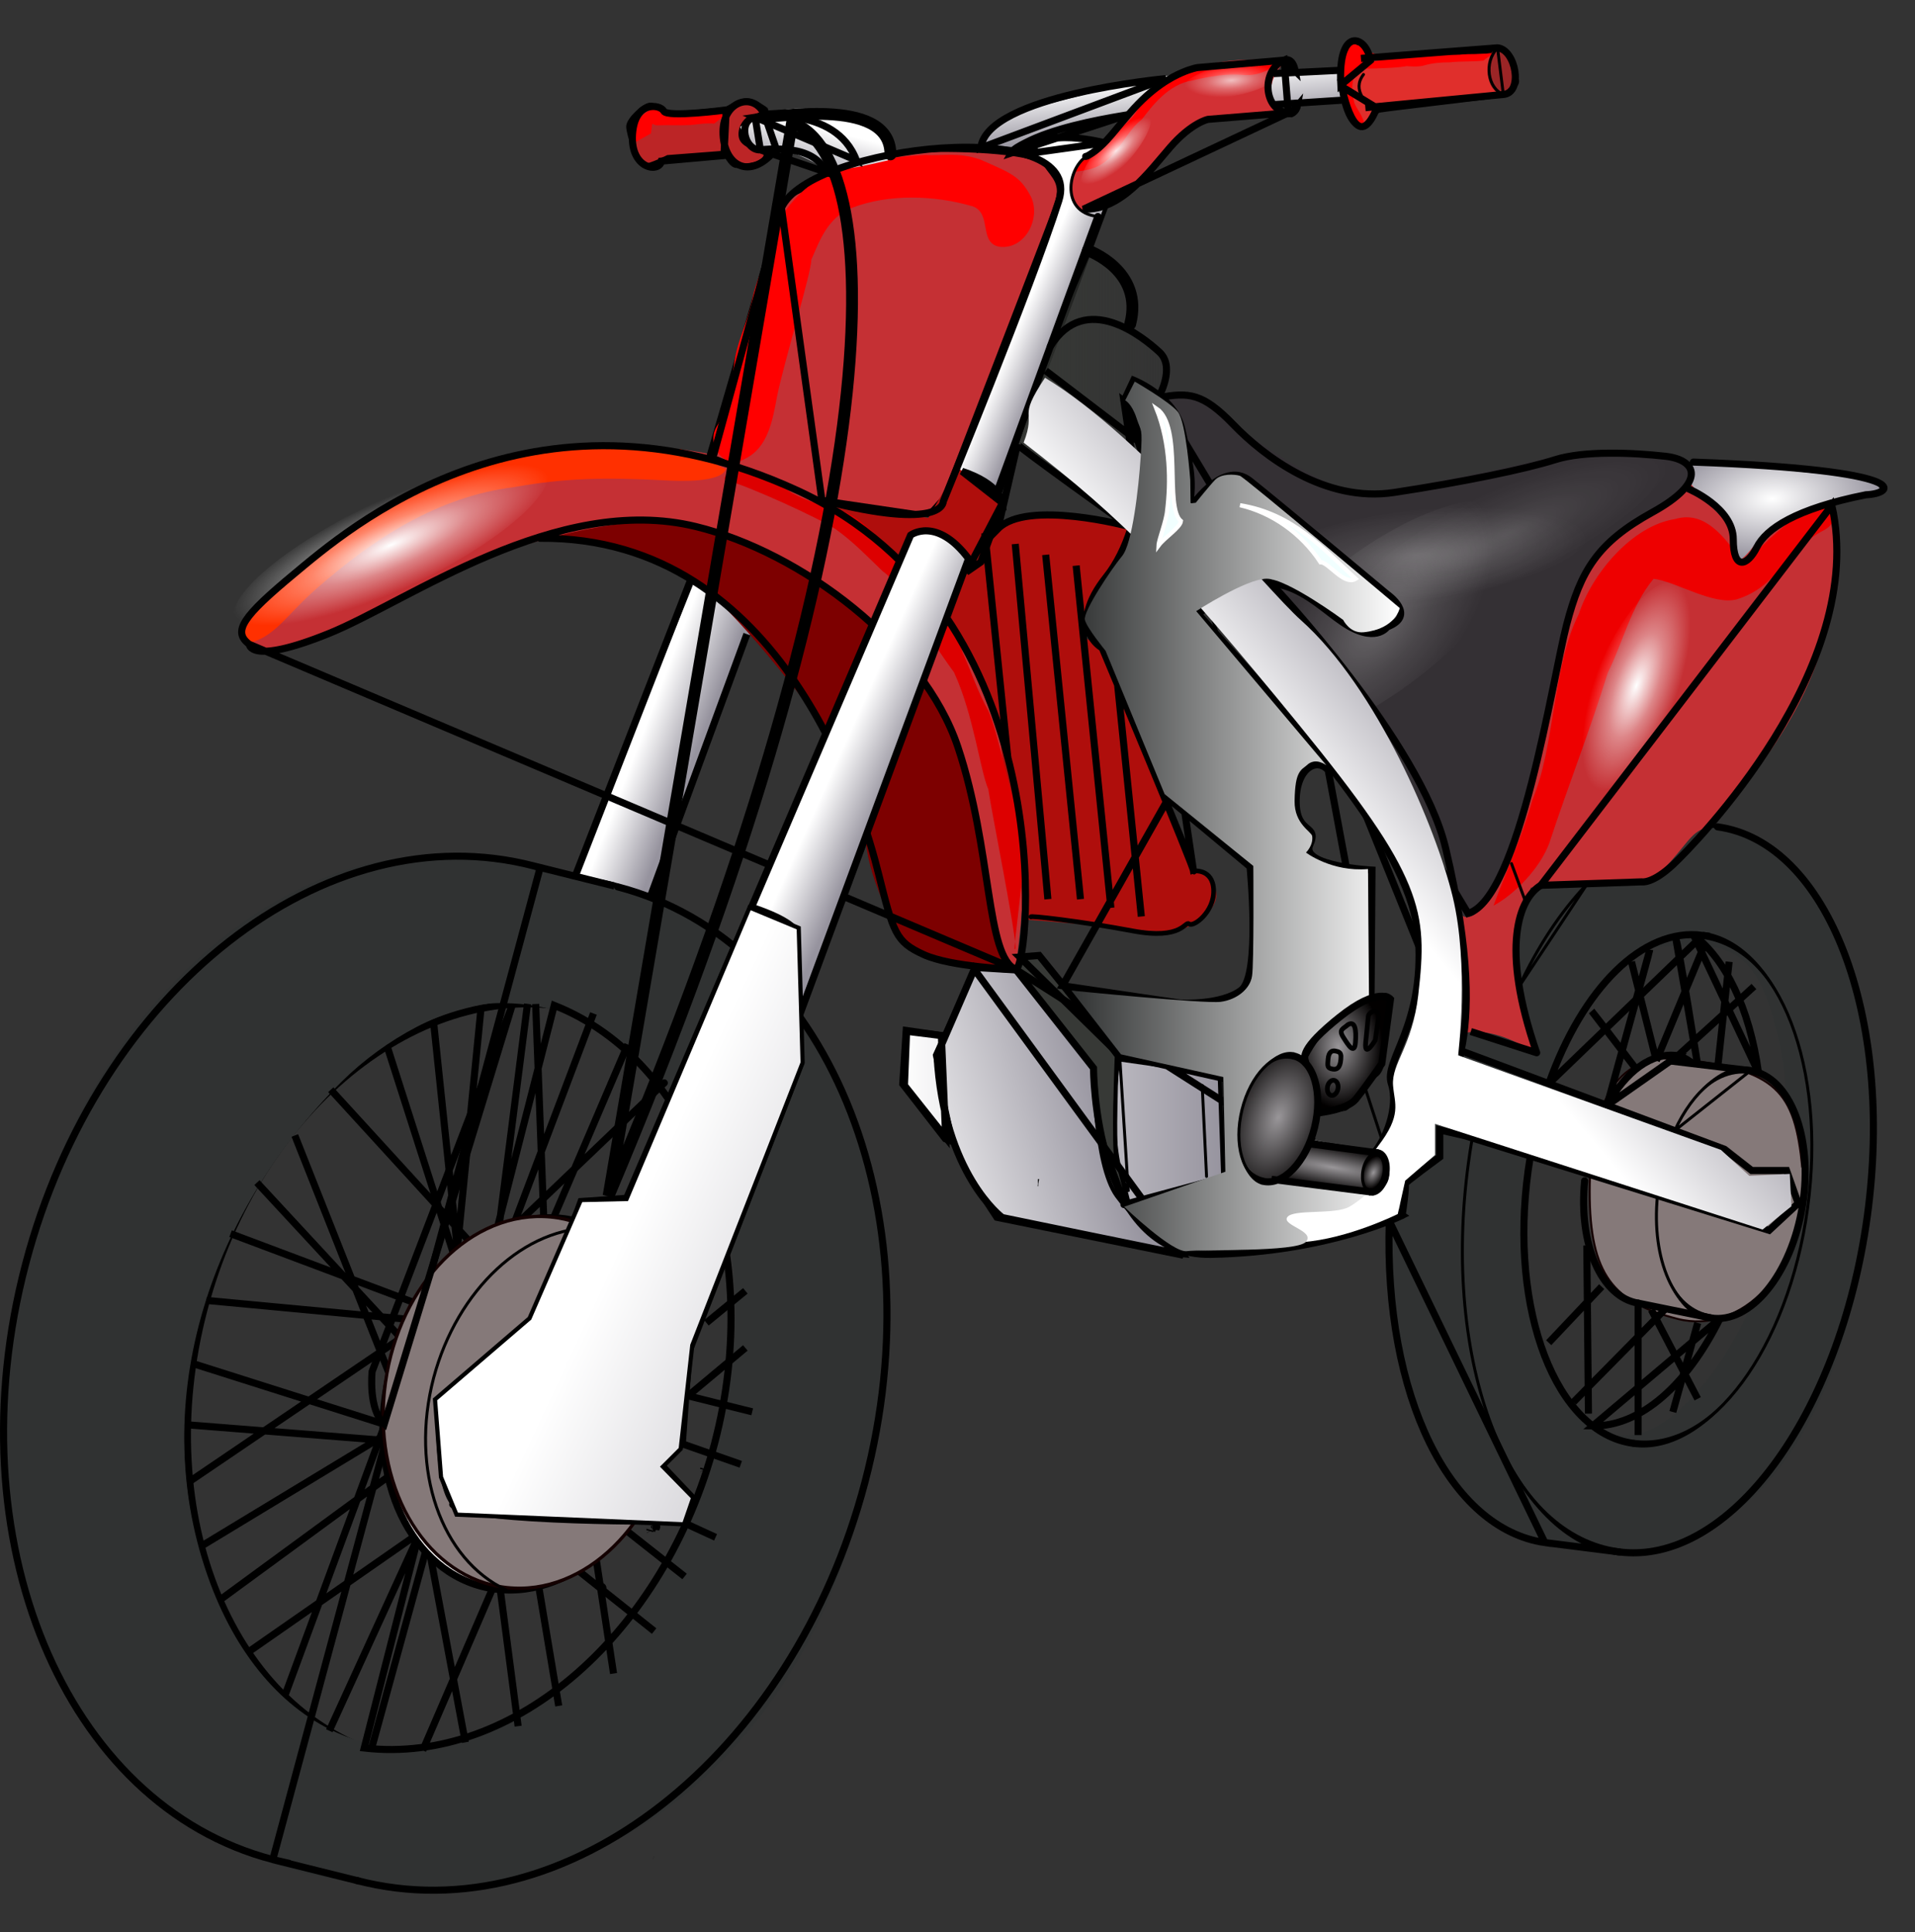 <svg width="452" height="456" viewBox="0 0 452 456" fill="none" xmlns="http://www.w3.org/2000/svg">
<rect x="0" y="0" width="452" height="456" fill="#333333" stroke="none"/>
<g id="TheresaKnott-Motobike 1">
<g id="g2786">
<path id="path27199" fill-rule="evenodd" clip-rule="evenodd" d="M396.945 109.207L397.785 115.077L407.875 122.887L410.115 131.817L412.355 132.937L431.685 118.707C439.445 117.347 445.785 116.187 444.015 116.187L442.615 113.117L409.275 109.767L396.945 109.207V109.207Z" fill="url(#paint0_radial_2_2)"/>
<path id="path25431" fill-rule="evenodd" clip-rule="evenodd" d="M231.365 33.924C231.365 33.924 232.945 29.582 237.305 27.608C241.665 25.634 273.755 17.739 276.925 17.739C280.095 17.739 318.125 16.16 318.125 16.16L318.915 24.055L263.845 26.819C263.845 26.819 255.525 28.792 252.355 29.582C249.185 30.371 242.855 35.108 242.855 35.108L231.365 33.924V33.924Z" fill="url(#paint1_linear_2_2)"/>
<path id="path24546" fill-rule="evenodd" clip-rule="evenodd" d="M224.625 110.897L236.115 116.027L261.475 47.74L261.865 33.529L248.005 31.95L242.455 35.898L224.625 110.897V110.897Z" fill="url(#paint2_linear_2_2)" stroke="black" stroke-width="0.985"/>
<path id="path23663" fill-rule="evenodd" clip-rule="evenodd" d="M164.805 134.977L135.095 208.797L153.315 213.137L178.675 145.247L164.805 134.977V134.977Z" fill="url(#paint3_linear_2_2)"/>
<path id="path8703" fill-rule="evenodd" clip-rule="evenodd" d="M397.735 112.137C397.735 112.137 375.845 121.757 371.985 131.377C368.125 140.997 355.255 194.867 351.395 199.997C347.535 205.127 344.955 213.457 344.955 213.457C344.955 213.457 346.425 234.087 345.605 244.237C357.285 247.647 362.335 248.727 362.335 248.727C362.335 248.727 355.895 219.877 359.115 215.387C362.335 210.897 365.555 208.327 365.555 208.327C365.555 208.327 369.925 208.167 388.725 208.967C404.975 194.547 424.765 173.697 430.555 150.617C436.345 127.527 432.485 117.907 432.485 117.907C432.485 117.907 418.325 123.037 414.465 128.167C410.605 133.297 409.935 132.227 409.935 132.227C409.935 132.227 410.605 126.247 406.095 121.757C401.595 117.267 397.085 112.137 397.735 112.137V112.137Z" fill="#C53034"/>
<path id="path8623" fill-rule="evenodd" clip-rule="evenodd" d="M128.265 126.507C128.265 126.507 154.135 119.507 161.535 122.087C168.925 124.667 197.385 137.187 201.455 141.237C205.515 145.287 227.325 166.657 229.545 173.647C231.765 180.647 239.895 227.057 239.895 227.057L236.935 229.267C236.935 229.267 216.895 224.857 215.125 223.737C211.065 221.167 204.035 204.217 204.405 197.587C204.775 190.957 193.315 169.597 189.995 165.547C186.665 161.497 168.925 137.927 158.205 133.137C147.485 128.347 129.005 127.247 128.265 126.507Z" fill="#7D0000"/>
<path id="path5804" fill-rule="evenodd" clip-rule="evenodd" d="M57.277 148.047C58.516 143.827 86.238 118.557 105.545 112.137C124.855 105.727 158.965 101.879 176.985 110.217C195.005 118.557 219.265 134.397 229.115 154.377C237.355 171.117 241.715 199.617 241.345 211.537C241.055 220.507 239.415 230.137 239.415 230.137C239.415 230.137 234.545 224.007 230.395 196.787C229.205 188.947 227.665 170.897 210.535 152.087C192.865 132.697 164.375 122.367 154.735 122.867C133.245 123.967 112.625 132.017 101.685 137.147C90.743 142.277 66.848 155.827 61.043 153.267C57.276 151.597 56.139 151.937 57.277 148.047V148.047Z" fill="#C53034"/>
<path id="path8699" fill-rule="evenodd" clip-rule="evenodd" d="M275.215 93.793C275.215 93.793 280.045 102.041 280.045 108.227V121.977C280.045 121.977 284.875 111.667 289.015 112.347C293.155 113.037 294.535 110.977 302.115 118.537C309.705 126.097 331.565 141.647 330.215 144.137C327.425 149.227 321.435 149.107 321.435 149.107C321.435 149.107 310.395 142.587 306.945 140.527C303.495 138.467 299.355 137.777 299.355 137.777L321.435 162.527C321.435 162.527 343.315 202.997 343.315 209.877C343.315 216.747 346.615 219.927 352.135 210.987C357.655 202.057 366.955 161.837 369.025 149.467C371.095 137.097 377.655 129.037 388.005 122.157C398.355 115.287 402.825 110.287 396.615 108.227C390.405 106.164 367.645 107.537 367.645 107.537C367.645 107.537 327.375 117.237 319.105 115.857C310.825 114.487 290.225 100.051 287.465 96.615C284.705 93.178 276.595 93.106 275.215 93.793V93.793Z" fill="#343034"/>
<path id="path8705" fill-rule="evenodd" clip-rule="evenodd" d="M167.295 107.427L184.855 47.161C184.855 47.161 204.365 35.983 216.555 35.497C228.745 35.011 244.845 35.983 246.795 38.899C248.745 41.815 251.185 43.273 249.235 48.619C247.285 53.965 222.895 117.147 222.895 117.147L218.995 121.517L192.655 117.627L167.295 107.427V107.427Z" fill="#C53034" stroke="black" stroke-width="0.985"/>
<path id="path8707" fill-rule="evenodd" clip-rule="evenodd" d="M262.085 32.768C259.095 36.933 258.735 35.743 254.815 38.245C253.175 40.79 251.585 46.322 254.935 49.599C256.375 51.002 263.815 47.781 263.815 47.781C263.815 47.781 275.575 34.525 282.405 29.179C290.915 27.183 304.425 26.253 304.425 26.253C304.425 26.253 300.115 25.296 299.955 22.375C299.695 17.508 303.375 14.6 303.375 14.6C303.375 14.6 290.285 12.425 279.965 16.967C269.635 21.509 267.885 24.673 262.085 32.768V32.768Z" fill="#D23034"/>
<path id="path9582" fill-rule="evenodd" clip-rule="evenodd" d="M322.815 13.723C322.815 13.723 321.435 9.943 319.705 9.943C317.985 9.943 316.605 17.846 316.605 20.597C316.605 23.345 318.325 29.874 321.085 29.874C323.845 29.874 323.845 26.438 325.575 26.094C327.295 25.75 351.435 23.001 353.165 22.658C354.885 22.314 358.675 20.252 357.985 18.877C357.295 17.503 354.545 12.004 354.545 12.004L322.815 13.722V13.723Z" fill="#E02F2C" stroke="black" stroke-width="0.985"/>
<path id="path10457" fill-rule="evenodd" clip-rule="evenodd" d="M180.715 25.75C180.715 25.75 177.955 23.688 176.235 23.688C174.515 23.688 171.405 25.75 171.405 25.75L156.925 27.125C156.925 27.125 154.855 24.719 153.475 24.719C152.095 24.719 148.295 28.156 148.295 29.874C148.295 31.592 150.715 39.153 152.095 39.153C153.475 39.153 157.615 37.091 157.615 37.091L171.065 36.06C171.065 36.06 172.445 39.153 173.825 39.153C175.205 39.153 178.995 39.153 180.375 37.434C181.755 35.716 178.645 35.029 178.645 35.029C178.645 35.029 175.205 34.342 174.855 32.28C174.515 30.218 175.895 28.156 177.265 27.812C178.645 27.469 181.405 26.094 180.715 25.75V25.75Z" fill="#BC2526" stroke="black" stroke-width="0.985"/>
<path id="path11334" d="M357.295 16.472C357.295 19.443 355.965 21.876 354.295 21.968C352.615 22.059 351.205 19.775 351.095 16.81C350.995 13.845 352.235 11.271 353.905 10.997C355.575 10.723 357.075 12.848 357.275 15.797" fill="#9B2526"/>
<path id="path11336" fill-rule="evenodd" clip-rule="evenodd" d="M241.175 217.007C256.655 217.877 274.145 220.617 277.535 219.767C280.935 218.927 286.185 216.167 287.035 211.937C287.885 207.707 280.975 204.537 280.975 204.537L259.335 151.487C259.335 151.487 255.615 151.857 255.615 148.477C255.615 145.087 260.705 137.477 263.255 133.237C265.805 129.007 266.645 124.777 266.645 124.777C266.645 124.777 251.365 121.397 247.115 121.397C242.875 121.397 233.535 125.627 233.535 125.627L236.925 117.167L225.885 110.397L219.095 122.237L192.985 118.227L211.455 133.237L215.695 125.627C215.695 125.627 223.565 127.837 227.805 131.217C232.055 134.607 228.435 134.937 228.435 134.937L222.345 146.047C222.345 146.047 236.075 163.707 236.075 173.007C236.075 182.317 241.245 191.927 241.175 217.007V217.007Z" fill="#AF0E0C"/>
<path id="path13090" d="M160.125 105.967C137.335 104.407 117.115 107.097 97.865 116.547C87.738 121.617 76.714 129.187 68.518 136.877C63.782 141.507 55.609 147.547 58 151.927C64.933 150.567 67.151 145.487 74.93 138.717C88.314 127.067 103.345 117.187 121.395 114.957C133.095 112.847 142.515 112.607 156.915 113.367C160.215 113.547 170.155 113.987 171.345 110.707C169.875 110.117 161.635 105.817 160.125 105.967V105.967Z" fill="#FF3000"/>
<path id="path13969" d="M218.445 36.559C209.225 37.077 198.725 38.434 190.795 44.006C186.725 47.251 182.285 52.858 181.945 58.426C180.345 62.386 178.375 66.471 177.535 70.798C176.495 76.06 173.775 80.835 173.245 86.21C172.585 91.275 171.775 96.468 169.035 100.891C166.655 105.24 171.135 111.107 175.835 108.287C181.315 105.676 182.395 98.993 183.395 93.639C184.975 85.715 191.485 64.447 191.515 61.236C193.325 57.237 195.205 51.319 201.165 49.028C209.625 45.778 220.355 45.977 229.685 48.728C234.195 50.486 230.925 57.504 236.035 58.254C242.095 58.87 245.785 51.337 243.295 46.343C240.735 41.563 238.735 40.895 231.365 37.655C226.135 35.82 222.285 36.862 218.445 36.559V36.559Z" fill="#FF0000"/>
<path id="path14848" d="M168.585 29.18C166.695 28.989 164.815 29.338 162.945 29.513C160.315 29.646 157.685 29.468 155.055 29.581C154.005 29.519 153.365 28.542 152.375 28.317C151.245 28.014 152.965 27.441 153.255 27.029C153.905 26.541 154.565 26.057 155.285 25.673C155.165 26.598 154.425 27.3 154.225 28.211C153.875 29.27 153.785 30.39 153.655 31.491C152.245 32.273 150.835 33.055 149.435 33.838C149.655 32.041 149.705 30.13 150.615 28.516C151.575 26.887 153.325 26.03 154.865 25.057C155.945 24.471 156.725 25.642 157.565 26.104C158.425 26.697 159.475 26.375 160.445 26.449C162.655 26.433 164.875 26.558 167.075 26.347C168.425 26.136 169.785 26.046 171.145 26.048C171.665 25.965 172.845 25.984 171.875 26.514C170.775 27.402 169.685 28.291 168.585 29.18V29.18Z" fill="#FF0000"/>
<path id="path15725" d="M301.935 14.791C299.555 16.703 296.565 17.992 293.455 17.694C289.545 17.335 285.305 18.065 281.435 18.997C275.855 19.836 271.945 24.976 269.515 28.192C266.635 30.285 264.675 34.676 262.055 37.102C258.655 40.553 255.105 40.136 253.695 40.588C254.255 39.536 256.025 37.773 254.985 38.18C257.585 36.628 258.805 34.312 261.295 32.606C263.855 30.642 266.735 28.899 268.405 26.037C269.645 24.216 271.525 22.974 272.755 21.133C273.925 19.249 276.075 18.457 277.855 17.265C280.155 15.794 282.045 15.955 284.735 15.625C291.035 15.233 291.605 15.18 296.555 14.558C297.945 14.779 300.295 13.848 301.115 14.654C300.185 15.466 300.375 15.431 301.935 14.791V14.791Z" fill="#FF0000"/>
<path id="path16601" d="M350.135 14.316C347.515 14.611 344.875 14.409 342.265 14.708C340.175 14.708 338.085 14.863 336.065 15.461C331.605 16.713 316.905 12.701 317.775 10.96C317.645 9.609 320.015 9.945 321.615 11.689C322.825 13.152 347.415 15.846 320.385 16.261C319.055 19.082 318.855 20.896 319.565 23.781C319.655 24.982 321.285 26.672 321.965 28.81C321.025 29.447 319.585 30.196 319.045 28.664C317.975 27.269 317.515 25.519 317.465 23.76C317.225 21.035 316.855 18.417 317.175 15.727C316.295 12.089 319.195 11.048 321.395 10.33C323.185 10.818 321.805 14.086 324.065 14.396C325.485 14.81 326.985 13.583 328.435 13.72C331.975 13.784 334.955 13.324 338.715 13.048C340.525 12.568 342.655 12.979 344.495 12.906C346.875 12.627 349.285 12.911 351.655 12.55C353.245 12.46 350.735 13.679 350.275 14.209L350.135 14.316V14.316Z" fill="#FF0000"/>
<path id="path18376" d="M174.935 109.737C179.105 111.457 183.055 113.877 186.935 116.327C190.565 118.357 194.525 119.357 198.455 120.457C203.525 122.207 206.715 126.787 210.755 129.877C213.615 133.467 218.225 135.347 220.515 139.497C223.325 143.707 225.915 148.977 227.225 154.027C229.445 158.947 230.615 162.987 233.285 167.767C235.395 171.967 238.955 190.207 241.115 194.397C243.145 200.287 238.345 227.527 239.715 223.727C239.415 218.137 234.275 192.887 233.265 186.257C231.345 181.847 229.785 168.657 225.175 158.677C217.745 148.667 212.465 137.497 208.395 134.877C204.785 131.417 201.325 127.767 197.185 124.867C193.495 122.377 176.385 114.557 171.225 113.277C170.215 112.197 173.695 111.057 174.625 109.957L174.845 109.797L174.935 109.737V109.737Z" fill="#DD0000"/>
<path id="path18379" d="M424.525 121.397C419.425 125.377 416.115 128.567 411.425 133.067C405.725 124.227 401.075 120.837 395.395 122.497C385.115 124.087 375.705 135.527 372.645 144.927C366.365 157.277 367.095 176.177 361.655 188.857C359.645 196.367 355.165 206.467 352.515 213.747C357.495 211.087 363.505 204.927 365.695 198.957C370.095 185.517 375.315 172.337 379.475 158.817C383.155 151.457 384.955 143.057 390.295 136.607C395.435 137.187 404.395 142.957 409.955 141.447C420.035 138.267 421.275 129.807 430.535 125.127C435.555 122.297 430.585 118.527 427.075 119.857C426.195 120.317 425.355 120.857 424.525 121.397V121.397Z" fill="#EE0000"/>
<path id="path19258" d="M129.365 112.297C129.365 118.637 113.445 130.837 93.411 139.857C73.375 148.877 56.473 151.447 55.24 145.657C54.006 139.867 68.888 127.827 88.847 118.447C108.805 109.077 126.625 105.767 129.085 110.977" fill="url(#paint4_radial_2_2)"/>
<path id="path20145" d="M395.065 137.287C400.435 138.017 401.035 149.157 396.425 162.437C391.815 175.707 383.655 186.327 377.995 186.407C372.345 186.487 371.245 176.007 375.505 162.737C379.775 149.457 387.865 138.197 393.775 137.307" fill="url(#paint5_radial_2_2)"/>
<path id="path21022" opacity="0.893" d="M271.685 28.227C271.685 31.081 268.135 36.576 263.665 40.634C259.195 44.693 255.415 45.849 255.145 43.244C254.865 40.639 258.185 35.216 262.645 30.997C267.095 26.778 271.075 25.289 271.615 27.634" fill="url(#paint6_radial_2_2)"/>
<path id="path21026" opacity="0.691" d="M301.685 18.147C299.945 20.411 293.765 22.615 287.745 23.123C281.715 23.632 278.015 22.261 279.395 20.028C280.765 17.794 286.715 15.507 292.825 14.861C298.935 14.215 302.995 15.445 301.995 17.638" fill="url(#paint7_radial_2_2)"/>
<path id="path21903" opacity="0.129" d="M393.575 109.307C393.575 115.647 377.655 127.847 357.625 136.867C337.585 145.887 320.685 148.447 319.455 142.667C318.215 136.877 333.095 124.827 353.055 115.457C373.015 106.084 390.835 102.775 393.295 107.987" fill="url(#paint8_radial_2_2)"/>
<path id="path22782" opacity="0.197" d="M374.625 127.137C372.625 133.157 353.665 139.757 331.795 142.037C309.935 144.317 293.075 141.467 293.735 135.587C294.385 129.707 312.315 122.927 334.225 120.287C356.125 117.637 374.085 120.087 374.775 125.797" fill="url(#paint9_radial_2_2)"/>
<path id="path22786" opacity="0.258" d="M348.175 118.087C361.985 116.707 363.595 127.797 351.805 143.127C340.015 158.457 319.105 172.497 304.575 174.817C290.035 177.147 287.145 166.917 298.035 151.727C308.925 136.547 329.665 121.877 344.865 118.617" fill="url(#paint10_radial_2_2)"/>
<path id="path26316" fill-rule="evenodd" clip-rule="evenodd" d="M209.575 37.872C209.575 37.872 210.365 32.345 207.595 30.766C204.815 29.187 196.495 25.24 187.785 25.634C179.065 26.029 174.705 29.977 174.705 29.977L177.085 35.108C177.085 35.108 182.235 34.319 186.595 35.898C190.955 37.477 192.535 38.661 194.915 39.845C197.295 41.03 209.175 37.872 209.575 37.872V37.872Z" fill="url(#paint11_linear_2_2)"/>
<path id="path2601" fill-rule="evenodd" clip-rule="evenodd" d="M263.485 120.657L274.865 91.846L274.415 83.293L266.215 77.891L266.675 72.939L264.395 65.299L257.575 59.434C257.575 59.434 251.205 74.29 249.385 78.341C247.565 82.393 245.285 90.045 245.285 90.045L240.285 105.351L263.485 120.657V120.657Z" fill="url(#paint12_linear_2_2)"/>
<path id="path1702" fill-rule="evenodd" clip-rule="evenodd" d="M213.575 242.817L287.885 253.397L288.725 277.937L265.375 285.127L222.915 269.047L212.725 255.937L213.575 242.817V242.817Z" fill="url(#paint13_linear_2_2)" stroke="black" stroke-width="0.985"/>
<path id="path2585" fill-rule="evenodd" clip-rule="evenodd" d="M239.595 229.267L241.095 225.677H245.295L263.605 249.307C263.605 249.307 262.705 271.447 263.605 273.837C264.515 276.237 267.515 288.497 267.515 288.497C267.515 288.497 258.805 266.357 258.805 262.767C258.805 259.177 257.905 252.297 257.905 252.297L239.595 229.267V229.267Z" fill="#373936" stroke="black" stroke-width="0.985"/>
<path id="path2589" fill-rule="evenodd" clip-rule="evenodd" d="M229.985 228.667L239.895 229.267L258.205 251.997C258.205 251.997 258.205 274.737 263.605 282.217C269.015 289.697 279.225 296.577 279.225 296.577L235.085 287.607C235.085 287.607 226.075 274.137 225.175 270.247C224.275 266.357 220.675 249.007 220.675 249.007L229.985 228.667V228.667Z" fill="url(#paint14_linear_2_2)" stroke="black" stroke-width="0.985"/>
<path id="path30950" d="M361.305 209.497C356.615 224.247 357.125 229.837 362.845 248.837C337.315 232.087 328.605 258.357 326.975 282.157C329.715 355.187 349.745 365.417 383.535 365.837C418.755 366.287 439.125 323.747 441.215 279.797L441.065 252.687C439.075 229.257 431.525 207.307 419.455 201.277C397.385 190.277 403.045 195.807 390.075 207.637C380.165 208.167 361.945 209.497 361.305 209.497V209.497ZM392.165 223.437C404.025 223.087 412.455 221.287 417.905 238.107L419.705 244.767C426.615 275.867 416.935 314.507 395.865 333.197C377.215 349.737 364.095 325.527 361.765 312.627C355.885 280.127 358.735 265.207 375.725 235.667C380.365 227.607 385.505 223.637 392.165 223.437V223.437Z" fill="#303232"/>
<path id="line1424" d="M108.905 411.957L108.875 411.897" stroke="black" stroke-width="1.673" stroke-linejoin="bevel"/>
<path id="line1490" d="M154.265 438.387L154.245 438.377" stroke="black" stroke-width="0.695" stroke-linejoin="bevel"/>
<path id="line1540" d="M153.415 361.047L153.325 361.357" stroke="black" stroke-width="1.673" stroke-linejoin="bevel"/>
<path id="path1558" d="M166.115 346.607L166.025 346.917M159.765 353.827L159.675 354.137L159.765 353.827Z" stroke="black" stroke-width="1.673" stroke-linejoin="bevel"/>
<path id="line1598" d="M153.355 361.407L153.325 361.357" stroke="black" stroke-width="1.673" stroke-linejoin="bevel"/>
<path id="path1602" d="M185.175 324.947L185.075 325.257M178.815 332.167L178.725 332.477L178.815 332.167Z" stroke="black" stroke-width="1.673" stroke-linejoin="bevel"/>
<path id="line1630" d="M159.705 354.187L159.675 354.137" stroke="black" stroke-width="1.673" stroke-linejoin="bevel"/>
<path id="line1652" d="M166.055 346.967L166.025 346.917" stroke="black" stroke-width="1.673" stroke-linejoin="bevel"/>
<path id="line1702" d="M178.755 332.527L178.725 332.477" stroke="black" stroke-width="1.673" stroke-linejoin="bevel"/>
<path id="polyline1776" d="M66.033 435.574L65.504 435.712" stroke="black" stroke-width="0.695" stroke-linejoin="bevel"/>
<path id="polyline1778" d="M66.216 435.574L65.688 435.712" stroke="black" stroke-width="1.672" stroke-linejoin="bevel"/>
<path id="path1782" d="M66.786 435.587L66.531 435.647M66.628 435.547L66.372 435.607L66.628 435.547Z" stroke="black" stroke-width="0.695" stroke-linejoin="bevel"/>
<path id="path2026" d="M245.105 279.127L245.055 279.117C245.025 279.117 244.995 279.127 244.965 279.127" stroke="black" stroke-width="1.673" stroke-linejoin="bevel"/>
<path id="path2150" d="M65.505 435.707L65.583 435.697C65.618 435.697 65.653 435.697 65.689 435.707" stroke="black" stroke-width="1.673" stroke-linejoin="bevel"/>
<path id="path2262" d="M65.548 434.387C65.517 434.357 65.486 434.317 65.445 434.297L65.427 434.287M65.547 434.387C65.488 434.347 65.43 434.307 65.368 434.267C65.318 434.237 65.266 434.217 65.213 434.187L65.547 434.387Z" stroke="black" stroke-width="1.673" stroke-linejoin="bevel"/>
<path id="path2302" d="M179.685 331.177C179.725 331.167 179.765 331.147 179.805 331.137C179.845 331.117 179.885 331.107 179.935 331.097C179.975 331.077 180.015 331.057 180.065 331.047" stroke="black" stroke-width="1.673" stroke-linejoin="bevel"/>
<path id="path2310" d="M166.985 345.617C167.025 345.607 167.065 345.587 167.105 345.577C167.145 345.557 167.185 345.547 167.235 345.527C167.275 345.517 167.315 345.497 167.355 345.487" stroke="black" stroke-width="1.673" stroke-linejoin="bevel"/>
<path id="path2314" d="M160.635 352.837C160.675 352.827 160.715 352.807 160.755 352.797C160.795 352.777 160.835 352.767 160.885 352.747C160.925 352.737 160.965 352.717 161.005 352.707" stroke="black" stroke-width="1.673" stroke-linejoin="bevel"/>
<path id="path2318" d="M154.285 360.057C154.325 360.047 154.365 360.027 154.405 360.017C154.445 359.997 154.485 359.987 154.525 359.977C154.575 359.957 154.615 359.937 154.655 359.927" stroke="black" stroke-width="1.673" stroke-linejoin="bevel"/>
<path id="path2322" d="M141.585 374.497C141.625 374.487 141.665 374.467 141.705 374.457C141.745 374.437 141.785 374.427 141.825 374.407C141.875 374.397 141.915 374.387 141.955 374.367" stroke="black" stroke-width="1.673" stroke-linejoin="bevel"/>
<path id="path2326" d="M128.885 388.937C128.925 388.927 128.965 388.907 129.005 388.897C129.045 388.887 129.085 388.867 129.125 388.857C129.175 388.837 129.215 388.827 129.255 388.807" stroke="black" stroke-width="1.673" stroke-linejoin="bevel"/>
<path id="path2338" d="M109.835 410.597C109.875 410.587 109.915 410.567 109.955 410.557C109.995 410.537 110.035 410.527 110.075 410.517C110.125 410.497 110.165 410.487 110.205 410.467" stroke="black" stroke-width="1.673" stroke-linejoin="bevel"/>
<path id="path2414" d="M166.995 346.147C167.055 346.087 167.105 346.017 167.135 345.937C167.155 345.877 167.155 345.807 167.125 345.747C167.105 345.697 167.045 345.657 166.985 345.617M167.555 346.327C167.625 346.217 167.695 346.107 167.705 345.987C167.725 345.887 167.705 345.767 167.645 345.687C167.575 345.597 167.465 345.537 167.365 345.487L167.555 346.327ZM166.995 346.147C167.055 346.167 167.105 346.187 167.165 346.207C167.225 346.227 167.295 346.247 167.355 346.267C167.415 346.287 167.485 346.307 167.555 346.327L166.995 346.147Z" stroke="black" stroke-width="1.673" stroke-linejoin="bevel"/>
<path id="path2418" d="M160.645 353.367C160.695 353.307 160.755 353.237 160.785 353.157C160.805 353.097 160.805 353.027 160.775 352.967C160.755 352.917 160.695 352.877 160.635 352.837M160.645 353.367C160.695 353.387 160.755 353.407 160.815 353.427C160.875 353.447 160.945 353.467 161.005 353.487C161.065 353.507 161.135 353.527 161.205 353.547L160.645 353.367Z" stroke="black" stroke-width="1.673" stroke-linejoin="bevel"/>
<path id="path2422" d="M154.295 360.587C154.355 360.527 154.405 360.467 154.435 360.377C154.455 360.317 154.455 360.247 154.425 360.187C154.405 360.137 154.345 360.097 154.285 360.057M154.855 360.767C154.925 360.657 154.995 360.547 155.005 360.427C155.025 360.327 155.005 360.207 154.945 360.117C154.875 360.037 154.765 359.977 154.655 359.927L154.855 360.767ZM154.295 360.587C154.355 360.607 154.405 360.627 154.465 360.647C154.525 360.667 154.595 360.687 154.655 360.707C154.715 360.727 154.785 360.747 154.855 360.767L154.295 360.587Z" stroke="black" stroke-width="1.673" stroke-linejoin="bevel"/>
<path id="path2436" d="M141.595 375.027C141.645 374.967 141.705 374.907 141.735 374.817C141.755 374.757 141.755 374.687 141.725 374.627C141.705 374.577 141.645 374.537 141.585 374.497M142.155 375.207C142.225 375.097 142.295 374.987 142.305 374.867C142.325 374.767 142.305 374.647 142.245 374.567C142.175 374.477 142.065 374.417 141.955 374.367L142.155 375.207ZM141.595 375.027C141.655 375.047 141.705 375.067 141.765 375.087C141.825 375.107 141.885 375.127 141.955 375.147C142.015 375.167 142.085 375.187 142.155 375.207L141.595 375.027Z" stroke="black" stroke-width="1.673" stroke-linejoin="bevel"/>
<path id="path2482" d="M109.835 411.127L110.015 411.187C110.075 411.207 110.135 411.227 110.205 411.247C110.265 411.267 110.335 411.287 110.395 411.307M110.395 411.307C110.465 411.197 110.535 411.087 110.555 410.967C110.575 410.867 110.555 410.747 110.495 410.667C110.425 410.577 110.315 410.517 110.205 410.467L110.395 411.307Z" stroke="black" stroke-width="0.419" stroke-linejoin="bevel"/>
<path id="path2484" d="M109.835 411.127C109.895 411.067 109.955 410.997 109.985 410.927C110.005 410.857 110.005 410.787 109.975 410.727C109.945 410.677 109.895 410.637 109.835 410.597" stroke="black" stroke-width="1.673" stroke-linejoin="bevel"/>
<path id="path2486" d="M154.975 425.787C155.015 425.827 155.055 425.867 155.105 425.897C155.145 425.937 155.195 425.977 155.235 426.017C155.275 426.067 155.325 426.107 155.365 426.147M154.035 426.107C154.025 426.167 154.015 426.217 154.005 426.277C154.005 426.337 153.995 426.387 153.985 426.447C153.985 426.507 153.975 426.567 153.975 426.637C154.135 426.637 154.295 426.647 154.455 426.627C154.635 426.597 154.805 426.537 154.965 426.447C155.105 426.367 155.235 426.257 155.365 426.157L154.035 426.107Z" stroke="black" stroke-width="0.419" stroke-linejoin="bevel"/>
<path id="path2508" d="M91.901 414.487C128.825 424.107 169.105 392.547 181.855 343.997C194.605 295.437 175.005 248.267 138.075 238.637" stroke="black" stroke-width="0.695" stroke-linecap="round"/>
<path id="path2510" d="M138.075 238.637C101.155 229.007 60.88 260.567 48.128 309.127C35.377 357.687 54.975 404.857 91.902 414.487" stroke="black" stroke-width="1.673" stroke-linecap="round"/>
<path id="path2512" d="M178.355 276.907C169.835 256.417 154.915 243.887 137.865 239.447L138.295 237.827C155.465 242.307 170.255 255.877 178.835 276.527L178.355 276.907Z" fill="black"/>
<path id="path2514" d="M92.114 413.677C110.405 418.447 129.695 413.407 145.825 400.777L146.065 401.347C129.635 414.217 110.325 420.147 91.689 415.287L92.114 413.677Z" fill="black"/>
<path id="path2518" d="M145.785 209.307C96.535 196.467 42.825 238.557 25.825 303.317C8.816 368.067 34.953 430.977 84.199 443.817" stroke="black" stroke-width="0.695" stroke-linecap="round"/>
<path id="path2520" d="M145.565 210.117C121.115 203.737 95.385 210.597 73.829 227.497L73.593 226.927C95.455 209.797 121.205 202.037 145.995 208.497L145.565 210.117Z" fill="black"/>
<g id="front__wheel">
<path id="path30064" d="M102.675 201.917C56.039 201.927 8.119 253.717 2.435 318.797C-5.025 404.687 39.638 445.477 101.045 445.477C162.455 445.477 203.575 388.807 207.215 328.717L209.895 298.057C202.945 233.977 164.205 205.137 106.045 202.007C104.925 201.947 103.795 201.917 102.675 201.917ZM117.205 236.757C137.895 236.287 157.085 248.727 166.575 271.727L169.715 280.817C181.755 323.347 164.875 376.177 128.145 401.727C95.635 424.347 63.211 410.217 49.613 373.607C34.286 332.347 48.819 286.857 80.692 255.237C90.75 245.257 105.595 237.027 117.205 236.757Z" fill="#303232"/>
<path id="path2524" d="M156.795 255.577L108.395 301.887M64.395 438.887C65.812 439.247 67.232 439.577 68.454 439.817L64.395 438.887ZM127.485 204.787C126.965 204.637 126.445 204.497 126.005 204.377C76.757 191.537 23.045 233.617 6.035 298.377C-10.979 363.127 15.151 426.037 64.394 438.877L127.485 204.787ZM65.143 439.077L84.938 444.007L65.143 439.077ZM125.255 204.187L145.045 209.117L125.255 204.187ZM85.971 412.557C121.455 416.647 156.835 385.297 168.655 340.707C180.675 294.937 163.955 250.407 130.815 237.277L85.971 412.557ZM51.901 377.617L103.125 340.077L51.901 377.617ZM94.025 336.737L47.523 364.907L94.025 336.737ZM44.792 349.617L106.005 308.087L44.792 349.617ZM44.281 336.277L98.335 340.557L44.281 336.277ZM94.505 326.227L67.209 400.287L94.505 326.227ZM58.595 389.907L119.895 347.237L58.595 389.907ZM105.525 347.717L77.729 408.477L105.525 347.717ZM87.572 413.157L105.525 347.717L87.572 413.157ZM99.775 413.117L123.255 358.697L99.775 413.117ZM109.835 411.217L100.255 360.127L109.835 411.217ZM122.295 407.397L116.545 363.467L122.295 407.397ZM131.875 402.617L125.645 365.377L131.875 402.617ZM144.815 394.977L138.585 353.917L144.815 394.977ZM154.395 384.957L130.435 365.857L154.395 384.957ZM161.585 372.067L138.585 353.927L161.585 372.067ZM69.588 267.987L98.335 340.557L69.588 267.987ZM60.648 279.107L106.965 329.097L60.648 279.107ZM54.421 291.157L112.235 312.867L54.421 291.157ZM48.731 306.917L112.235 312.867L48.731 306.917ZM45.523 321.817L103.125 340.077L45.523 321.817ZM78.08 257.187L118.935 301.887L78.08 257.187ZM91.377 246.937L114.145 318.117L91.377 246.937ZM102.355 241.377L111.755 331.007L102.355 241.377ZM113.525 238.037L104.085 333.867L113.525 238.037ZM124.505 236.927L114.145 318.117L124.505 236.927ZM126.435 236.957L129.475 317.637L126.435 236.957ZM140.075 239.197L112.235 312.867L140.075 239.197ZM148.165 246.507L120.375 311.427L148.165 246.507Z" stroke="black" stroke-width="1.673" stroke-linecap="round"/>
</g>
<g id="path2526">
<path d="M113.735 374.417C131.835 379.137 151.565 363.667 157.815 339.877C164.065 316.087 154.455 292.967 136.365 288.257C118.275 283.537 98.535 298.997 92.291 322.797C86.043 346.587 95.645 369.697 113.735 374.417" fill="white"/>
<path d="M113.735 374.417C131.835 379.137 151.565 363.667 157.815 339.877C164.065 316.087 154.455 292.967 136.365 288.257C118.275 283.537 98.535 298.997 92.291 322.797C86.043 346.587 95.645 369.697 113.735 374.417" stroke="black" stroke-width="1.673" stroke-linecap="round"/>
</g>
<g id="path28300">
<path d="M158.935 336.107C155.445 359.647 138.015 376.727 119.585 374.687C101.145 372.637 88.36 352.207 90.714 328.537C93.067 304.867 109.705 286.527 128.285 287.117C146.875 287.697 160.675 307.007 159.465 330.707" fill="#857979"/>
<path d="M158.935 336.107C155.445 359.647 138.015 376.727 119.585 374.687C101.145 372.637 88.36 352.207 90.714 328.537C93.067 304.867 109.705 286.527 128.285 287.117C146.875 287.697 160.675 307.007 159.465 330.707" stroke="#140000" stroke-width="0.778"/>
</g>
<path id="path2528" d="M140.715 289.817C123.875 289.267 107.875 304.437 102.355 325.177C96.645 346.907 104.155 368.067 119.455 375.237" stroke="black" stroke-width="0.695" stroke-linecap="round"/>
<path id="polygon2530" d="M146.3 287.172L139.126 314.573L104.088 333.873L146.3 287.172Z" fill="white"/>
<path id="polyline2532" d="M146.3 287.172L139.126 314.573L104.088 333.873" stroke="black" stroke-width="0.695" stroke-linecap="round"/>
<path id="polygon2534" d="M135.939 321.318L129.17 339.979L140.725 349.506L154.667 350.302L135.939 321.318Z" fill="white"/>
<path id="polyline2536" d="M135.939 321.318L129.17 339.979L140.725 349.506L154.667 350.302" stroke="black" stroke-width="0.695" stroke-linecap="round"/>
<path id="polygon2538" d="M183.351 238.337L150.681 318.939L183.351 238.337Z" fill="white"/>
<path id="line2540" d="M183.355 238.337L150.685 318.937" stroke="black" stroke-width="0.695" stroke-linecap="round"/>
<path id="path2542" d="M239.768 228.807C239.768 228.807 224.568 228.307 217.978 225.277C211.388 222.247 210.878 220.227 207.328 206.087C203.788 191.947 185.228 126.527 127.448 127.037M58.835 152.057C58.835 152.057 58.835 157.107 77.587 149.527C96.335 141.957 131.345 116.247 164.255 124.277C189.085 130.337 217.975 152.057 226.085 176.297C234.195 200.527 232.665 225.777 239.765 228.807L58.835 152.057ZM58.835 152.057C54.781 149.027 57.315 145.487 69.478 135.387C81.641 125.287 125.225 86.91 188.078 115.697C250.918 144.477 243.318 227.797 239.768 228.817L58.835 152.057Z" stroke="black" stroke-width="1.673" stroke-linecap="round"/>
<path id="path2544" d="M228.615 131.857L186.545 245.477C186.545 245.477 177.335 211.047 177.385 214.127L214.935 126.297C214.935 126.297 221.015 121.757 228.615 131.857Z" fill="url(#paint15_linear_2_2)" stroke="black" stroke-width="1.673" stroke-linecap="round"/>
<path id="polyline2548" d="M177.381 214.121L147.898 282.806L137.133 283.603L126.772 312.587L103.269 330.452" stroke="black" stroke-width="1.672" stroke-linecap="round"/>
<path id="path2550" d="M103.275 330.447C103.275 330.447 102.475 350.697 106.855 355.067" stroke="black" stroke-width="0.695" stroke-linecap="round"/>
<path id="path2552" d="M106.855 355.067C111.235 359.427 160.645 359.037 160.645 359.037L163.035 353.077L155.865 345.537L161.045 340.767L162.635 318.937L188.935 251.047L187.735 219.677C187.735 219.677 186.945 217.297 177.385 214.127" stroke="black" stroke-width="1.673" stroke-linecap="round"/>
<path id="polygon2554" d="M135.831 206.658L162.798 137.442L135.831 206.658Z" fill="white"/>
<path id="line2556" d="M135.825 206.657L162.795 137.437" stroke="black" stroke-width="1.673" stroke-linecap="round"/>
<path id="polygon2558" d="M153.394 211.948L176.286 149.653L153.394 211.948Z" fill="white"/>
<path id="path2560" d="M235.255 116.337L259.125 51.095M153.395 211.947L176.285 149.657L153.395 211.947ZM120.815 237.477L87.831 323.687C87.831 323.687 86.875 332.737 90.7 336.077L120.815 237.477ZM160.645 359.037L168.895 362.827L160.645 359.037ZM161.045 340.767L174.845 345.597L161.045 340.767ZM162.405 329.437L177.545 333.207L162.405 329.437ZM162.405 329.437L175.925 318.127L162.405 329.437ZM166.735 312.197L175.925 304.657L166.735 312.197ZM184.445 49.057C191.265 34.106 256.395 26.971 249.915 47.358C243.435 67.744 222.635 118.377 222.635 118.377C222.635 118.377 222.975 125.507 193.985 118.037L184.445 49.057ZM184.445 49.057L168.415 107.497L184.445 49.057ZM236.615 118.707L231.495 132.647L228.085 135.017L236.615 118.707ZM236.615 118.707C236.615 118.707 236.275 114.297 227.065 111.237L236.615 118.707Z" stroke="black" stroke-width="1.673" stroke-linecap="round"/>
<path id="path2562" d="M180.515 27.275C180.515 28.526 210.175 22.064 210.175 36.448M186.955 28.945C210.805 37.701 209.545 126.507 143.645 282.235L186.955 28.945Z" stroke="black" stroke-width="2.792" stroke-linecap="round"/>
<path id="path2564" d="M303.075 14.205L282.675 15.947C282.675 15.947 281.315 16.131 278.955 17.15C276.585 18.177 272.015 20.54 266.775 26.562L264.825 28.854C262.615 31.471 260.215 34.722 257.155 36.52C256.855 36.692 256.575 36.889 256.245 36.926M304.085 26.627L285.125 28.17C285.125 28.17 281.255 28.942 276.225 34.725C271.195 40.509 264.615 49.763 255.715 49.377L304.085 26.627Z" stroke="black" stroke-width="1.673" stroke-linecap="round"/>
<path id="path2566" d="M257.155 36.518C252.235 38.58 249.755 50.115 259.125 51.095" stroke="black" stroke-width="0.695" stroke-linecap="round"/>
<path id="path2568" d="M354.835 22.299C359.625 21.91 357.765 11.678 353.465 11.288M303.075 14.205C297.505 16.603 298.285 26.243 304.085 26.627L303.075 14.205ZM300.605 17.373L316.085 16.603L300.605 17.373ZM301.035 24.668L317.255 23.613L301.035 24.668ZM323.435 14.289C322.665 8.505 315.695 5.806 316.475 20.072L323.435 14.289ZM316.695 20.431C316.695 20.431 319.955 37.81 324.985 25.471L316.695 20.431ZM303.075 14.205C303.075 14.205 305.075 13.251 305.715 16.759L303.075 14.205ZM304.625 26.899C304.685 26.899 305.965 26.453 306.225 24.986L304.625 26.899ZM321.225 13.78L353.465 11.287L321.225 13.78ZM322.265 25.417L354.835 22.298L322.265 25.417Z" stroke="black" stroke-width="1.673" stroke-linecap="round"/>
<path id="path2570" d="M321.825 17.581C320.395 19.481 320.635 21.144 321.345 22.57M353.465 11.287C350.195 14.73 351.125 20.839 354.835 22.298L353.465 11.287Z" stroke="black" stroke-width="0.695" stroke-linecap="round"/>
<path id="path2572" d="M265.285 284.296L289.915 277.646L289.395 254.646L264.255 249.026M275.155 18.559C275.155 18.559 232.885 22.438 231.495 34.906L275.155 18.559ZM266.355 27.061C266.015 27.114 265.675 27.169 265.335 27.225C258.055 28.419 248.395 30.394 242.075 33.672C240.585 34.444 239.235 35.101 238.655 36.131L266.355 27.061ZM178.235 27.656C178.235 27.656 197.215 24.629 202.155 37.87L178.235 27.656ZM179.475 35.374C179.475 35.374 181.025 35.146 183.225 35.177C185.985 35.216 189.975 35.473 192.805 37.779C193.655 38.464 194.345 39.383 194.795 40.591L179.475 35.374ZM178.235 27.656C174.055 28.413 175.715 35.57 179.475 35.374L178.235 27.656ZM180.515 27.277C178.235 21.603 170.655 23.554 170.655 31.143C170.655 38.794 176.835 43.077 183.225 35.177L180.515 27.277ZM170.875 36.712L156.135 38.023C155.605 40.91 148.765 39.86 149.285 31.726C149.815 23.593 155.875 24.642 156.665 26.216C157.455 27.79 171.405 25.954 171.405 25.954L170.875 36.712ZM260.765 33.71C260.765 33.71 245.605 29.703 243.125 36.176L260.765 33.71ZM239.765 228.806L258.105 252.086C258.105 252.086 258.105 296.556 285.805 296.046C313.505 295.536 330.955 286.846 330.955 286.846L239.765 228.806ZM279.135 296.046C278.625 296.046 236.555 287.356 236.555 287.356C236.555 287.356 222.705 277.136 221.165 249.026L229.955 228.736L279.135 296.046ZM222.195 244.416L213.985 243.396L213.475 256.176L223.215 268.446L222.195 244.416Z" stroke="black" stroke-width="1.673" stroke-linecap="round"/>
<path id="path2574" d="M283.755 256.177L284.785 277.647M264.265 249.027C264.265 249.027 260.665 270.487 266.315 281.227L264.265 249.027Z" stroke="black" stroke-width="0.695" stroke-linecap="round"/>
<path id="path2576" d="M398.585 115.397C398.585 115.397 409.105 119.817 409.105 127.267C409.105 134.717 412.425 133.617 414.645 129.197C416.865 124.787 423.785 120.087 440.405 116.777C447.325 116.507 452.585 110.987 399.695 109.057M264.265 249.027L245.275 225.507L240.675 225.867L264.265 249.027ZM250.785 232.647L278.625 236.757C278.625 236.757 288.375 237.267 292.985 233.687C297.605 230.107 295.045 204.547 295.045 204.547L275.735 188.467L250.785 232.647ZM281.705 205.577C282.215 205.577 260.155 152.917 260.155 152.917C260.155 152.917 251.435 148.317 261.185 136.057C270.925 123.787 271.445 99.248 265.285 94.649L281.705 205.577ZM246.815 87.491L269.355 104.693L246.815 87.491ZM240.145 104.871C240.145 105.384 266.585 124.277 266.585 124.277C266.585 124.277 242.445 117.757 235.535 124.807L240.145 104.871ZM269.385 216.307C269.385 216.307 265.585 179.067 263.795 161.637L269.385 216.307ZM262.205 214.267L254.005 133.497L262.205 214.267ZM255.025 212.217L246.815 130.937L255.025 212.217ZM247.335 212.217L239.635 128.387L247.335 212.217ZM237.865 178.717C236.015 160.687 232.455 125.827 232.455 125.827L237.865 178.717ZM265.285 94.648L267.585 89.737C267.585 89.737 277.275 93.601 278.945 101.327C280.605 109.057 281.985 112.637 280.605 120.367C280.605 120.367 288.355 108.227 295.005 113.467C301.645 118.717 327.405 140.237 327.405 140.237C327.405 140.237 334.605 145.207 327.405 147.967C327.405 147.967 324.635 152.107 316.885 146.857C309.125 141.617 299.985 130.027 282.815 144.927L265.285 94.648ZM273.405 93.876C280.605 92.497 283.925 92.772 291.125 100.224C298.325 107.677 312.725 118.717 329.065 116.227C345.405 113.747 360.085 110.707 367.015 108.507C373.935 106.295 385.565 106.847 393.045 107.677C400.525 108.507 403.015 113.747 389.995 120.917C376.985 128.097 373.105 134.717 369.775 147.407C366.455 160.107 358.705 211.987 346.515 215.577L273.405 93.876ZM363.685 208.947L387.505 208.127C387.505 208.127 389.995 208.677 394.985 203.987C399.965 199.297 440.955 157.627 432.375 119.267L363.685 208.947Z" stroke="black" stroke-width="1.673" stroke-linecap="round"/>
<path id="path2578" d="M278.665 124.237C278.665 124.507 275.895 135.267 266.755 141.337" stroke="black" stroke-width="0.695" stroke-linecap="round"/>
<path id="path2580" d="M273.405 93.876C273.405 93.876 277.555 86.702 273.675 83.114C269.795 79.527 256.225 68.488 247.925 81.735" stroke="black" stroke-width="1.673" stroke-linecap="round"/>
<path id="path2582" d="M256.785 59.107C256.785 59.107 270.075 63.798 266.755 76.492" stroke="black" stroke-width="2.792" stroke-linecap="round"/>
<path id="path2584" d="M363.685 208.947C358.585 212.017 354.015 223.407 362.705 248.467M300.515 138.217C300.515 138.217 335.265 175.117 341.215 200.177C347.155 225.237 346.695 239.357 344.865 248.007L300.515 138.217ZM347.155 243.457C348.525 243.907 362.705 248.467 362.705 248.467L347.155 243.457Z" stroke="black" stroke-width="1.673" stroke-linecap="round"/>
<path id="line2586" d="M359.955 212.477L356.755 203.817" stroke="black" stroke-width="0.695" stroke-linecap="round"/>
<g id="path28303">
<path d="M425.615 279.957C425.615 299.717 411.105 315.147 395.905 311.257C380.865 307.417 375.215 300.997 375.215 281.237C375.215 261.487 380.965 248.187 396.545 249.937C419.375 252.507 423.615 257.487 425.395 275.557" fill="#857979"/>
<path d="M425.615 279.957C425.615 299.717 411.105 315.147 395.905 311.257C380.865 307.417 375.215 300.997 375.215 281.237C375.215 261.487 380.965 248.187 396.545 249.937C419.375 252.507 423.615 257.487 425.395 275.557" stroke="#140000" stroke-width="0.464"/>
</g>
<path id="path2588" d="M344.865 248.007L407.055 271.247L413.455 276.257H421.685L424.425 284.007L417.565 290.377L345.785 268.057L339.835 266.687V273.067C339.835 273.067 331.155 279.447 331.605 279.447C332.065 279.447 330.955 286.847 330.955 286.847" stroke="black" stroke-width="1.673" stroke-linecap="round"/>
<path id="path2590" d="M345.785 263.957L348.525 253.027M341.215 263.047L343.955 252.107L341.215 263.047Z" stroke="black" stroke-width="0.695" stroke-linecap="round"/>
<path id="path2592" d="M282.815 144.927C309.205 174.207 333.435 201.087 334.805 221.587C336.185 242.087 326.575 250.287 328.405 255.757C330.235 261.227 327.035 269.427 323.835 272.617" stroke="black" stroke-width="1.673" stroke-linecap="round"/>
<path id="path2594" d="M285.155 142.837C303.805 163.537 321.365 183.067 330.715 200.017C334.935 207.667 337.505 214.837 337.945 221.377C338.825 234.497 335.455 242.837 333.095 248.647C332.225 250.797 331.465 252.497 331.335 253.967C331.305 254.257 331.305 254.517 331.395 254.767C332.075 256.807 332.235 259.167 331.955 261.557C331.465 265.807 329.605 270.187 327.525 273.087L285.155 142.837ZM337.145 257.637C338.625 257.907 340.205 256.067 340.685 253.517C341.155 250.967 340.345 248.687 338.875 248.407C337.395 248.137 335.815 249.977 335.335 252.527C334.865 255.077 335.675 257.367 337.145 257.637Z" stroke="black" stroke-width="0.695" stroke-linecap="round"/>
<path id="path2612" d="M314.555 281.487C310.445 282.847 311.815 284.667 307.245 285.807C302.685 286.937 304.055 290.357 305.195 291.487M311.125 279.887C306.105 279.887 308.615 282.397 303.825 284.217C299.025 286.037 301.535 286.717 301.085 288.537C300.625 290.357 298.345 292.177 298.115 289.667C297.885 287.167 295.605 286.947 291.495 287.397C287.385 287.857 277.345 286.037 280.535 281.257L311.125 279.887Z" stroke="black" stroke-width="0.695" stroke-linecap="round"/>
<path id="path31940" d="M281.705 205.577C281.705 205.577 286.255 204.907 286.455 210.037C286.665 215.177 281.715 218.877 280.685 218.057C279.655 217.237 279.235 221.957 267.275 219.697C255.315 217.437 242.535 215.997 243.355 216.407" stroke="black" stroke-width="1.114" stroke-linecap="round"/>
<path id="path2618" d="M403.835 311.057C413.175 312.547 422.845 300.687 425.435 284.567C428.025 268.447 422.545 254.167 413.205 252.677M313.505 181.807C310.755 178.607 305.845 181.397 305.935 189.357C306.025 197.137 311.435 194.387 309.145 199.417C306.855 204.447 323.835 205.357 323.835 205.357L323.605 235.997L313.505 181.807Z" stroke="black" stroke-width="1.673" stroke-linecap="round"/>
<path id="path2620" d="M391.215 282.187C389.705 297.317 395.225 309.647 403.835 311.057M413.205 252.677C406.515 251.607 399.655 257.387 395.275 266.847L413.205 252.677Z" stroke="black" stroke-width="0.695" stroke-linecap="round"/>
<path id="path2622" d="M413.075 253.497C408.535 252.777 403.775 254.927 399.975 259.587L399.775 259.057C403.795 254.127 408.535 251.087 413.335 251.847L413.075 253.497Z" fill="black"/>
<path id="path2624" d="M393.425 300.387C395.785 306.537 399.685 309.557 403.965 310.237L403.695 311.887C399.315 311.187 395.475 307.117 393.065 300.817L393.425 300.387" fill="black"/>
<path id="path2626" d="M403.835 311.057L386.645 307.557M413.205 252.677L393.675 250.337L413.205 252.677Z" stroke="black" stroke-width="1.673" stroke-linecap="round"/>
<path id="path2628" d="M400.675 251.177C399.155 250.047 397.545 249.387 396.015 249.167" stroke="black" stroke-width="0.695" stroke-linecap="round"/>
<path id="path2630" d="M374.025 278.687C372.515 293.807 378.035 306.137 386.645 307.557M396.015 249.167C389.925 248.197 383.695 252.907 379.315 260.887L396.015 249.167Z" stroke="black" stroke-width="1.673" stroke-linecap="round"/>
<path id="path2632" d="M400.565 251.497C399.065 250.387 397.395 250.207 395.885 249.997L396.155 248.347C397.695 248.567 399.245 249.717 400.785 250.857L400.565 251.497" fill="black"/>
<path id="path2634" d="M385.475 340.637C403.685 343.117 422.115 318.287 426.645 285.177C431.175 252.077 420.085 223.227 401.875 220.757" stroke="black" stroke-width="0.695" stroke-linecap="round"/>
<path id="path2636" d="M361.215 272.857C361.015 274.037 360.835 275.207 360.695 276.217C356.165 309.327 367.255 338.167 385.465 340.637M401.875 220.757C387.765 218.837 373.515 233.317 365.575 255.747L401.875 220.757Z" stroke="black" stroke-width="1.673" stroke-linecap="round"/>
<path id="path2638" d="M422.625 241.707C417.815 229.197 410.155 222.727 401.765 221.587L401.995 219.927C410.475 221.087 418.095 228.607 422.955 241.257L422.625 241.707Z" fill="black"/>
<path id="path2640" d="M385.585 339.817C394.565 341.037 403.745 335.887 411.095 325.987L411.295 326.517C403.735 336.687 394.585 342.727 385.355 341.467L385.585 339.817Z" fill="black"/>
<path id="path2642" d="M381.965 366.247C407.955 369.777 434.275 334.337 440.735 287.097C447.205 239.847 431.375 198.677 405.385 195.147M375.945 336.527C387.265 336.707 398.285 326.747 405.975 311.177L375.945 336.527ZM415.055 253.147C412.905 237.687 407.185 226.357 399.685 220.587L415.055 253.147ZM392.895 309.117L371.405 330.907L392.895 309.117ZM386.645 338.697V307.557V338.697ZM389.765 309.117L400.705 330.137L389.765 309.117ZM400.705 312.227L394.845 333.247L400.705 312.227ZM374.535 293.937L374.925 333.637L374.535 293.937ZM378.045 303.667L365.545 316.897L378.045 303.667ZM390.945 250.337L385.085 226.987L390.945 250.337ZM389.375 224.257C389.375 224.647 379.315 260.887 379.315 260.887L389.375 224.257ZM375.705 238.657C376.095 239.047 385.865 251.897 385.865 251.897L375.705 238.657ZM390.945 250.337L402.265 223.087L390.945 250.337ZM395.625 221.927C396.015 221.927 400.675 251.177 400.675 251.177L395.625 221.927ZM396.015 249.167L413.985 232.827L396.015 249.167ZM408.125 226.987L405.395 252.287L408.125 226.987Z" stroke="black" stroke-width="1.673" stroke-linecap="round"/>
<path id="path2644" d="M347.345 269.507C347.065 271.187 346.805 272.867 346.615 274.307C340.145 321.557 355.975 362.717 381.965 366.247M405.385 195.147C404.705 195.057 404.025 194.987 403.445 194.957L405.385 195.147ZM374.665 208.567C368.285 215.207 362.795 223.677 358.575 232.807L374.665 208.567Z" stroke="black" stroke-width="0.695" stroke-linecap="round"/>
<path id="path2646" d="M352.285 336.447C359.165 354.327 370.085 363.787 382.075 365.427L381.855 367.077C369.765 365.437 358.885 354.917 351.955 336.897L352.285 336.447Z" fill="black"/>
<path id="path2648" d="M364.625 364.067C364.725 364.087 364.835 364.097 364.925 364.107" stroke="black" stroke-width="0.695" stroke-linecap="round"/>
<path id="path2650" d="M364.885 364.097L382.225 366.287M327.915 288.167C326.585 329.627 342.285 360.827 364.625 364.067L327.915 288.167Z" stroke="black" stroke-width="1.673" stroke-linecap="round"/>
<path id="path2516" d="M84.199 443.817C133.445 456.657 187.159 414.567 204.159 349.807C221.169 285.057 195.029 222.147 145.789 209.307" stroke="black" stroke-width="1.673" stroke-linecap="round"/>
<path id="path2546" d="M177.385 214.127L147.895 282.807L137.135 283.597L124.945 311.797L103.275 330.447C103.275 330.447 102.475 350.697 106.855 355.067C111.245 359.427 160.645 359.037 160.645 359.037L163.035 353.077L155.865 345.537L161.045 340.767L162.635 318.937L188.935 251.047L187.745 219.677C187.735 219.677 186.945 217.297 177.385 214.127V214.127Z" fill="white"/>
<path id="path28082" fill-rule="evenodd" clip-rule="evenodd" d="M176.925 214.187L188.525 219.007L189.445 250.807L163.405 317.487L160.665 341.967L156.465 346.157L163.625 353.477L161.455 359.767L107.755 357.477L104.095 348.627L102.675 330.277L124.985 311.137L137.105 283.237L147.895 282.987L176.925 214.187V214.187Z" fill="url(#paint16_linear_2_2)" stroke="black" stroke-width="0.985"/>
<path id="path28308" fill-rule="evenodd" clip-rule="evenodd" d="M422.445 277.057L412.915 277.527L406.195 271.387L344.165 249.067C344.165 249.067 346.805 227.847 342.885 211.657C338.965 195.467 324.995 162.337 307.025 146.337C298.665 138.897 270.255 103.453 246.655 89.15C239.895 99.333 244.755 96.272 241.615 104.467C265.785 123.087 277.155 135.027 306.465 170.897C336.095 207.157 337.065 214.827 334.755 234.817C333.355 246.967 328.385 251.007 328.805 256.207C329.155 260.557 330.955 263.127 325.235 270.547C319.505 277.977 327.325 285.637 303.525 285.707C300.725 285.717 303.035 287.547 307.435 293.157C318.255 292.357 329.915 286.527 329.915 286.527L331.675 278.647L338.715 272.587V265.247L416.025 290.197L422.835 284.697L422.445 277.057V277.057Z" fill="url(#paint17_linear_2_2)"/>
<path id="path31849" fill-rule="evenodd" clip-rule="evenodd" d="M330.385 143.507C330.385 143.507 293.715 112.597 292.645 112.287C291.355 111.907 288.255 111.737 286.795 113.257C285.535 114.557 282.235 118.657 282.235 118.657L281.015 118.807L280.935 113.257C280.935 113.257 279.965 99.648 278.015 97.218C276.065 94.788 267.835 90.061 267.835 90.061L265.585 94.486C265.585 94.486 267.155 95.274 268.255 98.676C269.355 102.078 269.715 100.62 269.235 107.907C268.745 115.197 267.285 128.317 264.845 131.237C262.405 134.157 255.575 144.357 256.065 146.307C256.555 148.247 260.945 153.597 260.945 153.597L274.885 187.417L295.825 204.377C295.825 204.377 296.005 227.527 295.515 230.447C295.035 233.367 291.985 235.957 288.085 236.447C284.185 236.937 252.895 233.787 252.895 233.787L264.595 248.847L288.745 254.197L289.225 276.547L265.335 284.807C265.335 284.807 276.735 295.777 280.145 295.287C283.555 294.807 306.085 295.577 308.255 293.077C310.475 290.497 302.395 289.187 303.865 287.237C305.325 285.297 315.075 286.757 318.495 284.807C321.905 282.867 328.245 277.037 327.765 274.607C327.275 272.177 308.735 268.777 308.735 268.777L311.665 262.457C311.665 262.457 316.665 260.877 320.445 258.327C324.225 255.777 321.355 256.317 326.295 250.797C326.605 244.537 328.495 235.237 328.495 235.237H323.125C323.125 235.237 322.945 214.827 322.885 205.107C314.285 205.837 308.255 201.217 308.255 201.217C308.255 201.217 310.015 199.517 309.715 197.337C309.565 196.267 305.495 194.527 305.565 189.067C305.665 181.677 307.155 181.767 308.425 180.627C310.445 178.557 313.065 180.627 313.065 180.627L282.345 144.237C282.345 144.237 294.105 136.587 298.985 136.587C303.865 136.587 317.035 146.307 317.035 146.307C317.035 146.307 318.575 149.567 321.905 149.217C329.455 148.427 330.385 143.507 330.385 143.507V143.507Z" fill="url(#paint18_linear_2_2)"/>
<path id="path32005" fill-rule="evenodd" clip-rule="evenodd" d="M308.215 249.457C308.215 249.457 311.585 242.547 316.535 239.587C321.495 236.627 326.445 234.067 327.635 235.047C328.815 236.037 326.645 243.537 326.645 245.907C326.645 248.277 326.645 252.617 324.655 253.797C322.675 254.987 318.515 261.697 317.335 261.697C316.145 261.697 311.585 262.877 311.585 262.877L308.215 249.457V249.457Z" fill="url(#paint19_radial_2_2)" stroke="black" stroke-width="0.985"/>
<path id="path31967" d="M310.295 265.857C308.345 273.757 302.915 279.237 298.165 278.087C293.415 276.937 291.135 269.597 293.075 261.687C295.005 253.787 300.435 248.297 305.185 249.437C309.945 250.587 312.235 257.917 310.295 265.827" fill="url(#paint20_radial_2_2)"/>
<path id="path31981" fill-rule="evenodd" clip-rule="evenodd" d="M309.605 269.397C309.605 269.397 307.425 273.737 306.235 275.117C305.045 276.497 301.485 278.467 301.485 278.467L324.065 281.627C324.065 281.627 326.645 280.247 327.235 278.277C327.825 276.297 327.235 272.157 325.455 271.957C323.665 271.757 309.015 269.587 309.605 269.397V269.397Z" fill="url(#paint21_radial_2_2)" stroke="black" stroke-width="0.985"/>
<path id="path31991" d="M326.495 277.777C325.795 279.917 324.215 281.217 322.935 280.697C321.655 280.177 321.135 278.037 321.765 275.857C322.385 273.687 323.935 272.257 325.245 272.647C326.565 273.027 327.185 275.077 326.645 277.277" fill="url(#paint22_radial_2_2)"/>
<g id="g31950">
<g id="g31928">
<path id="path2596" d="M323.523 281.322C324.993 281.597 326.582 279.759 327.055 277.212C327.529 274.656 326.72 272.375 325.25 272.099" stroke="black" stroke-width="1.672" stroke-linecap="round"/>
<path id="path2598" d="M325.25 272.099C323.77 271.824 322.181 273.673 321.707 276.219C321.234 278.766 322.043 281.056 323.523 281.332" stroke="black" stroke-width="0.695" stroke-linecap="round"/>
<path id="path2600" d="M325.092 272.925C324.49 272.807 323.72 272.758 323.197 273.368L323.01 272.837C323.76 271.952 324.529 271.116 325.398 271.283L325.092 272.925Z" fill="black"/>
<path id="path2602" d="M322.063 279.405C322.398 280.329 323.039 280.388 323.671 280.506L323.365 282.148C322.635 282.01 322.072 280.909 321.698 279.837L322.063 279.405Z" fill="black"/>
<path id="path2604" d="M298.066 278.785C302.802 279.945 308.268 274.262 310.281 266.102C312.304 257.932 310.104 250.381 305.367 249.221M325.25 272.099L308.801 269.917L325.25 272.099ZM323.523 281.322L300.118 278.333L323.523 281.322Z" stroke="black" stroke-width="1.672" stroke-linecap="round"/>
<g id="g31923">
<path id="path2606" d="M305.367 249.221C300.641 248.051 295.165 253.733 293.152 261.894C291.139 270.064 293.339 277.625 298.066 278.785" stroke="black" stroke-width="0.695" stroke-linecap="round"/>
<path id="path2608" d="M305.17 250.027C302.94 249.476 300.414 250.164 298.322 252.337L298.164 251.787C300.493 249.368 303.078 247.795 305.575 248.405L305.17 250.027" fill="black"/>
<path id="path2610" d="M293.28 272.768C294.217 275.983 296.122 277.448 298.263 277.969L297.868 279.591C295.628 279.041 293.862 276.543 292.885 273.171L293.28 272.768Z" fill="black"/>
</g>
<path id="path2614" d="M311.307 262.631C311.307 262.631 317.928 261.953 319.981 259.456C322.033 256.948 326.148 251.04 326.148 251.04L328.2 235.8C328.2 235.8 325.457 232.615 316.103 240.116C306.739 247.628 307.883 249.447 308.11 250.813" stroke="black" stroke-width="1.672" stroke-linecap="round"/>
</g>
<path id="path2616" d="M325.389 240.132L324.61 245.49C324.61 245.49 321.965 249.993 322.35 246.041C322.745 242.078 322.893 240.682 322.972 239.827C323.051 238.972 325.389 237.497 325.389 240.132" stroke="black" stroke-width="1.114" stroke-linecap="round"/>
<path id="path31946" d="M318.147 241.842C317.052 242.855 315.887 242.934 317.052 244.792C318.226 246.66 319.706 249.069 319.933 246.041C320.17 243.012 319.854 240.84 318.147 241.842Z" stroke="black" stroke-width="1.114" stroke-linecap="round"/>
<path id="path31944" d="M316.509 249.216C316.509 251.547 315.887 252.559 314.555 252.323C313.233 252.097 313.312 251.625 313.47 249.914C313.628 248.214 314.407 247.899 315.187 248.056C315.966 248.214 316.43 248.361 316.509 249.216" stroke="black" stroke-width="1.114" stroke-linecap="round"/>
<path id="path31942" d="M314.249 258.537C314.93 258.655 315.631 257.957 315.798 256.964C315.976 255.981 315.552 255.086 314.871 254.968C314.19 254.85 313.49 255.548 313.322 256.531C313.144 257.524 313.559 258.419 314.249 258.537Z" stroke="black" stroke-width="1.114" stroke-linecap="round"/>
</g>
<path id="path2619" d="M272.955 96.411C276.325 104.881 276.275 114.017 275.485 120.437C275.275 123.047 273.515 127.297 273.445 128.767C274.855 126.857 278.565 124.527 278.745 122.987C274.795 119.727 279.235 100.658 272.955 96.411V96.411ZM292.685 119.237C300.265 120.997 307.215 125.897 311.685 132.707C313.535 132.597 317.225 138.297 319.985 136.607C312.185 129.447 305.245 121.277 292.685 119.237Z" fill="#F1FFFF" stroke="white" stroke-width="0.985"/>
</g>
</g>
<defs>
<radialGradient id="paint0_radial_2_2" cx="0" cy="0" r="1" gradientUnits="userSpaceOnUse" gradientTransform="translate(418.26 117.726) rotate(-4.324) scale(26.15 14.035)">
<stop stop-color="white"/>
<stop offset="1" stop-color="#96939E"/>
</radialGradient>
<linearGradient id="paint1_linear_2_2" x1="236.012" y1="22.082" x2="237.394" y2="35.109" gradientUnits="userSpaceOnUse">
<stop stop-color="white"/>
<stop offset="1" stop-color="#96939E"/>
</linearGradient>
<linearGradient id="paint2_linear_2_2" x1="238.795" y1="80.307" x2="248.089" y2="84.279" gradientUnits="userSpaceOnUse">
<stop stop-color="white"/>
<stop offset="1" stop-color="#96939E"/>
</linearGradient>
<linearGradient id="paint3_linear_2_2" x1="154.805" y1="164.977" x2="167.266" y2="169.745" gradientUnits="userSpaceOnUse">
<stop stop-color="white"/>
<stop offset="1" stop-color="#96939E"/>
</linearGradient>
<radialGradient id="paint4_radial_2_2" cx="0" cy="0" r="1" gradientUnits="userSpaceOnUse" gradientTransform="translate(92.268 128.626) rotate(-23.764) scale(40.537 10.742)">
<stop stop-color="white"/>
<stop offset="0.5" stop-color="white" stop-opacity="0.412"/>
<stop offset="1" stop-color="white" stop-opacity="0"/>
</radialGradient>
<radialGradient id="paint5_radial_2_2" cx="0" cy="0" r="1" gradientUnits="userSpaceOnUse" gradientTransform="translate(386.222 161.831) rotate(-70.177) scale(26.088 9.812)">
<stop stop-color="white"/>
<stop offset="0.5" stop-color="white" stop-opacity="0.412"/>
<stop offset="1" stop-color="white" stop-opacity="0"/>
</radialGradient>
<radialGradient id="paint6_radial_2_2" cx="0" cy="0" r="1" gradientUnits="userSpaceOnUse" gradientTransform="translate(263.405 35.58) rotate(-41.62) scale(11.071 3.95)">
<stop stop-color="white"/>
<stop offset="0.5" stop-color="white" stop-opacity="0.412"/>
<stop offset="1" stop-color="white" stop-opacity="0"/>
</radialGradient>
<radialGradient id="paint7_radial_2_2" cx="0" cy="0" r="1" gradientUnits="userSpaceOnUse" gradientTransform="translate(290.628 18.959) rotate(-4.2) scale(11.089 3.944)">
<stop stop-color="white"/>
<stop offset="0.5" stop-color="white" stop-opacity="0.412"/>
<stop offset="1" stop-color="white" stop-opacity="0"/>
</radialGradient>
<radialGradient id="paint8_radial_2_2" cx="0" cy="0" r="1" gradientUnits="userSpaceOnUse" gradientTransform="translate(356.475 125.636) rotate(-23.764) scale(40.537 10.742)">
<stop stop-color="white"/>
<stop offset="0.5" stop-color="white" stop-opacity="0.412"/>
<stop offset="1" stop-color="white" stop-opacity="0"/>
</radialGradient>
<radialGradient id="paint9_radial_2_2" cx="0" cy="0" r="1" gradientUnits="userSpaceOnUse" gradientTransform="translate(334.256 131.018) rotate(-5.495) scale(40.559 10.736)">
<stop stop-color="white"/>
<stop offset="0.5" stop-color="white" stop-opacity="0.412"/>
<stop offset="1" stop-color="white" stop-opacity="0"/>
</radialGradient>
<radialGradient id="paint10_radial_2_2" cx="0" cy="0" r="1" gradientUnits="userSpaceOnUse" gradientTransform="translate(325.563 146.564) rotate(-51.543) scale(36.356 18.421)">
<stop stop-color="white"/>
<stop offset="0.5" stop-color="white" stop-opacity="0.412"/>
<stop offset="1" stop-color="white" stop-opacity="0"/>
</radialGradient>
<linearGradient id="paint11_linear_2_2" x1="184.515" y1="27.727" x2="181.271" y2="40.117" gradientUnits="userSpaceOnUse">
<stop stop-color="white"/>
<stop offset="1" stop-color="#96939E"/>
</linearGradient>
<linearGradient id="paint12_linear_2_2" x1="239.791" y1="90.046" x2="275.353" y2="90.046" gradientUnits="userSpaceOnUse">
<stop stop-color="#373936"/>
<stop offset="1" stop-color="#373936" stop-opacity="0"/>
</linearGradient>
<linearGradient id="paint13_linear_2_2" x1="212.232" y1="263.974" x2="289.216" y2="263.974" gradientUnits="userSpaceOnUse">
<stop stop-color="white"/>
<stop offset="1" stop-color="#96939E"/>
</linearGradient>
<linearGradient id="paint14_linear_2_2" x1="206.973" y1="270.699" x2="260.166" y2="255.042" gradientUnits="userSpaceOnUse">
<stop stop-color="white"/>
<stop offset="1" stop-color="#96939E"/>
</linearGradient>
<linearGradient id="paint15_linear_2_2" x1="200.411" y1="173.226" x2="212.8" y2="178.784" gradientUnits="userSpaceOnUse">
<stop stop-color="white"/>
<stop offset="1" stop-color="#96939E"/>
</linearGradient>
<linearGradient id="paint16_linear_2_2" x1="156.907" y1="271.171" x2="266.223" y2="322.351" gradientUnits="userSpaceOnUse">
<stop stop-color="white"/>
<stop offset="1" stop-color="#96939E"/>
</linearGradient>
<linearGradient id="paint17_linear_2_2" x1="335.878" y1="221.953" x2="372.396" y2="191.119" gradientUnits="userSpaceOnUse">
<stop stop-color="white"/>
<stop offset="1" stop-color="#96939E"/>
</linearGradient>
<linearGradient id="paint18_linear_2_2" x1="252.895" y1="193.273" x2="330.382" y2="193.273" gradientUnits="userSpaceOnUse">
<stop stop-color="#303232"/>
<stop offset="1" stop-color="white"/>
</linearGradient>
<radialGradient id="paint19_radial_2_2" cx="0" cy="0" r="1" gradientUnits="userSpaceOnUse" gradientTransform="translate(315.917 247.079) scale(10.376 14.513)">
<stop stop-color="#999699"/>
<stop offset="1" stop-color="#020000"/>
</radialGradient>
<radialGradient id="paint20_radial_2_2" cx="0" cy="0" r="1" gradientUnits="userSpaceOnUse" gradientTransform="translate(301.697 263.78) rotate(20.971) scale(12.306 20.859)">
<stop stop-color="#999699"/>
<stop offset="1" stop-color="#020000"/>
</radialGradient>
<radialGradient id="paint21_radial_2_2" cx="0" cy="0" r="1" gradientUnits="userSpaceOnUse" gradientTransform="translate(314.478 275.508) rotate(10.118) scale(31.365 5.302)">
<stop stop-color="#999699"/>
<stop offset="1" stop-color="#020000"/>
</radialGradient>
<radialGradient id="paint22_radial_2_2" cx="0" cy="0" r="1" gradientUnits="userSpaceOnUse" gradientTransform="translate(324.17 276.757) rotate(24.886) scale(2.569 4.148)">
<stop stop-color="#999699"/>
<stop offset="1" stop-color="#020000"/>
</radialGradient>
</defs>
</svg>
